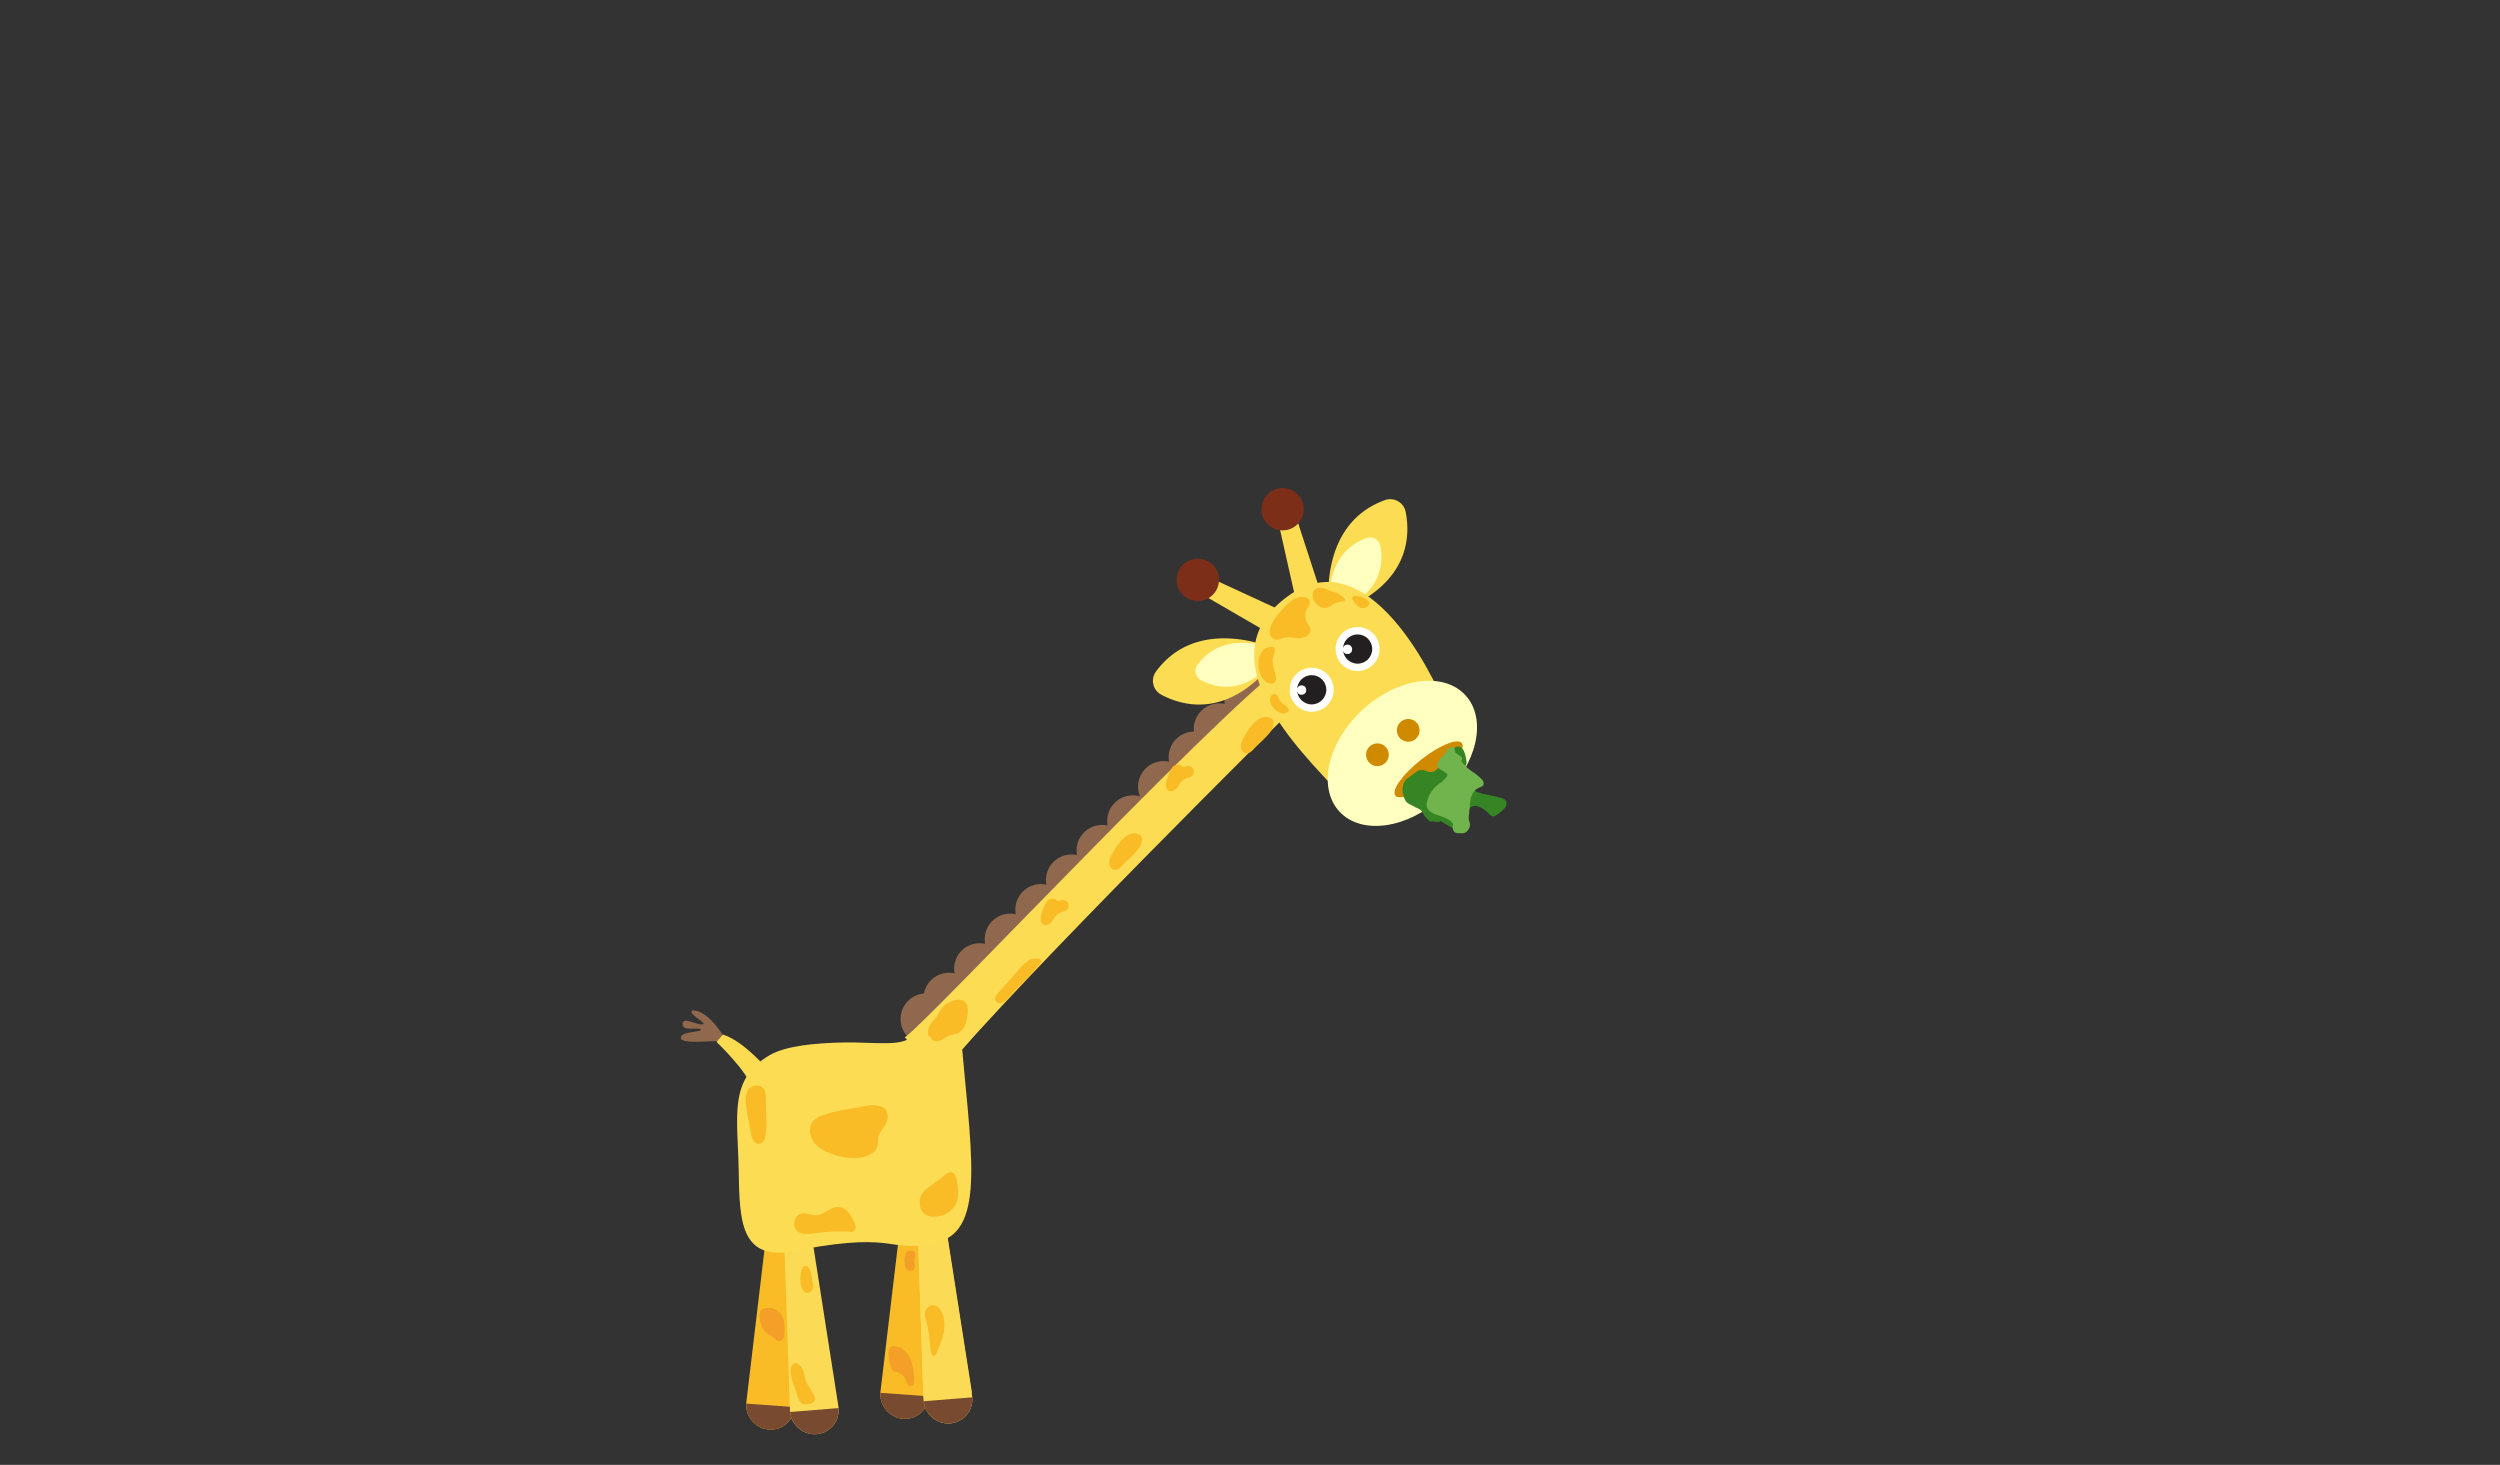 <svg id="Layer_1" data-name="Layer 1" xmlns="http://www.w3.org/2000/svg" xmlns:xlink="http://www.w3.org/1999/xlink" viewBox="0 0 1024 600"><rect x="0" y="0" width="1024" height="600" fill="#333333" stroke="none"/><defs><style>.cls-1{fill:none;}.cls-2{fill:#f9bc26;}.cls-3{clip-path:url(#clip-path);}.cls-4{fill:#784a30;}.cls-5{fill:#f49f28;}.cls-6{clip-path:url(#clip-path-2);}.cls-7{fill:#fbdb55;}.cls-8{clip-path:url(#clip-path-3);}.cls-9{clip-path:url(#clip-path-4);}.cls-10{clip-path:url(#clip-path-5);}.cls-11{fill:#90684e;}.cls-12{fill:#fbdc50;}.cls-13{fill:#fcdc53;}.cls-14{fill:#ffffbf;}.cls-15{fill:#7c2e18;}.cls-16{fill:#fff;}.cls-17{fill:#231f20;}.cls-18{fill:#cf8a00;}.cls-19{fill:#368524;}.cls-20{fill:#71b44d;}</style><clipPath id="clip-path"><path id="SVGID" class="cls-1" d="M380.38,503.1l.16,68.16a9.91,9.91,0,0,1-3,7.09h0a9.88,9.88,0,0,1-14.25-.46l-.17-.2a9.87,9.87,0,0,1-2.47-7.77l8-67.26S380.79,503.13,380.38,503.1Z"/></clipPath><clipPath id="clip-path-2"><path id="SVGID-2" data-name="SVGID" class="cls-1" d="M325.43,507.51l.16,68.16a9.91,9.91,0,0,1-3,7.09h0a9.87,9.87,0,0,1-14.25-.46l-.18-.19a9.9,9.9,0,0,1-2.46-7.78l8-67.25S325.84,507.54,325.43,507.51Z"/></clipPath><clipPath id="clip-path-3"><path id="SVGID-3" data-name="SVGID" class="cls-1" d="M387.47,502.41,398,569.75a9.89,9.89,0,0,1-1.86,7.46h0A9.88,9.88,0,0,1,382,578.92l-.2-.16a9.9,9.9,0,0,1-3.62-7.31l-2.3-67.69Z"/></clipPath><clipPath id="clip-path-4"><path id="SVGID-4" data-name="SVGID" class="cls-1" d="M387.62,504.32l10.53,67.34a9.89,9.89,0,0,1-1.86,7.46h0a9.88,9.88,0,0,1-14.16,1.71l-.2-.16a9.9,9.9,0,0,1-3.62-7.31L376,505.67Z"/></clipPath><clipPath id="clip-path-5"><path id="SVGID-5" data-name="SVGID" class="cls-1" d="M332.88,508.71l10.53,67.34a9.89,9.89,0,0,1-1.86,7.46h0a9.88,9.88,0,0,1-14.16,1.72l-.2-.17a9.89,9.89,0,0,1-3.62-7.31l-2.29-67.69S333.3,508.68,332.88,508.71Z"/></clipPath></defs><title>10_giraffe_stand_up</title><path class="cls-2" d="M380.38,503.1l.16,68.16a9.91,9.91,0,0,1-3,7.09h0a9.88,9.88,0,0,1-14.25-.46l-.17-.2a9.87,9.87,0,0,1-2.47-7.77l8-67.26S380.79,503.13,380.38,503.1Z"/><g class="cls-3"><path class="cls-4" d="M385.72,572.33l-29.05-2.11s0,13.58,14.22,14.62S385.72,572.33,385.72,572.33Z"/></g><path class="cls-5" d="M371.21,519.6a2.09,2.09,0,0,0,3,.48c.84-.86.41-2.26.33-3.46a5.41,5.41,0,0,1,.3-2.22c.64-1.79-1.34-2.56-2.8-2C370.09,513.25,370.16,518.18,371.21,519.6Z"/><path class="cls-5" d="M364.37,552.25c.95-1.76,4.22-.44,5.41.46a10,10,0,0,1,3,3.68,21.37,21.37,0,0,1,1.65,8.8c0,1-.12,2.17-1,2.47a1.7,1.7,0,0,1-1.83-.86,14.76,14.76,0,0,1-.85-2,5.06,5.06,0,0,0-3.88-2.88,2.55,2.55,0,0,1-1.1-.27,1.83,1.83,0,0,1-.58-.9,18,18,0,0,1-1.21-5.9A5,5,0,0,1,364.37,552.25Z"/><path class="cls-2" d="M325.43,507.51l.16,68.16a9.91,9.91,0,0,1-3,7.09h0a9.87,9.87,0,0,1-14.25-.46l-.18-.19a9.9,9.9,0,0,1-2.46-7.78l8-67.25S325.84,507.54,325.43,507.51Z"/><g class="cls-6"><path class="cls-4" d="M330.77,576.74l-29-2.11s0,13.58,14.22,14.62S330.77,576.74,330.77,576.74Z"/></g><path class="cls-5" d="M311.9,542.86c-.6-1.87-1.73-5.68.54-6.68a6.11,6.11,0,0,1,6.51,1.07,6.94,6.94,0,0,1,2.11,3.94,20.88,20.88,0,0,1,.26,4.54,6.33,6.33,0,0,1-.3,2.17,2.12,2.12,0,0,1-1.57,1.4c-1.29.17-2.19-1.18-3.24-1.94-.6-.44-1.31-.7-1.92-1.11A6.36,6.36,0,0,1,311.9,542.86Z"/><path class="cls-7" d="M387.47,502.41,398,569.75a9.89,9.89,0,0,1-1.86,7.46h0A9.88,9.88,0,0,1,382,578.92l-.2-.16a9.9,9.9,0,0,1-3.62-7.31l-2.3-67.69Z"/><g class="cls-8"><path class="cls-4" d="M403.29,570l-29,2.33s2.1,13.43,16.28,12.29S403.29,570,403.29,570Z"/></g><path class="cls-7" d="M387.62,504.32l10.53,67.34a9.89,9.89,0,0,1-1.86,7.46h0a9.88,9.88,0,0,1-14.16,1.71l-.2-.16a9.9,9.9,0,0,1-3.62-7.31L376,505.67Z"/><g class="cls-9"><path class="cls-4" d="M403.44,571.93l-29,2.33s2.09,13.43,16.27,12.29S403.44,571.93,403.44,571.93Z"/></g><path class="cls-2" d="M379.15,540.31c-.68-2.1-.5-3.59,1.3-5.12,1.28-1.08,2.83-.65,4,.38a7,7,0,0,1,1.84,3.2c1.56,5.17-.43,10.71-2.78,15.58-.28.59-.88,1.3-1.46,1a1.2,1.2,0,0,1-.46-.71c-.75-2.32-.73-4.8-1-7.22A34.2,34.2,0,0,0,379.15,540.31Z"/><path class="cls-7" d="M332.88,508.71l10.53,67.34a9.89,9.89,0,0,1-1.86,7.46h0a9.88,9.88,0,0,1-14.16,1.72l-.2-.17a9.89,9.89,0,0,1-3.62-7.31l-2.29-67.69S333.3,508.68,332.88,508.71Z"/><g class="cls-10"><path class="cls-4" d="M348.7,576.33l-29,2.33s2.09,13.42,16.27,12.28S348.7,576.33,348.7,576.33Z"/></g><path class="cls-2" d="M331.88,529.18a2.33,2.33,0,0,0,1.14-1.8,7,7,0,0,0-.17-2.19l-.69-3.69c-.32-1.66-1.88-4.73-3.56-1.92C327.26,521.82,327.34,531.48,331.88,529.18Z"/><path class="cls-2" d="M326.43,571.06c-.77-2.61-4.07-9.59-1.85-12.06a1.92,1.92,0,0,1,1.35-.71c1,0,2.42,1.6,2.82,2.4.72,1.46.78,3.16,1.29,4.7.75,2.23,2.41,4,3.42,6.16a3,3,0,0,1,.36,1.39,2.28,2.28,0,0,1-1.43,1.83,6.88,6.88,0,0,1-2.39.43,2.94,2.94,0,0,1-1.29-.13,2.12,2.12,0,0,1-.73-.6A9.21,9.21,0,0,1,326.43,571.06Z"/><path class="cls-11" d="M297.53,426.48s-6.69-12.79-13.95-12.61c-2.31,1.4,6.91,5.5,4.1,5.73s-7.95-3.4-8.09-.15,6.55,1.08,7.45,2.22-8.43.68-8.21,3.49S293.05,426,297.53,426.48Z"/><path class="cls-12" d="M313.75,437.3s-9.37-11-17.65-13.53l-2.59,3s13.15,12.68,14,18.26Z"/><path class="cls-13" d="M374.16,423.07c-2.13,6.35-16,3.57-29.44,3.94-10.28.29-22.56,1.16-29.54,5.23-17,9.92-12.95,25.29-12.61,47.37s.95,38.44,26.12,32.14c40.06-7.49,35.13,2.18,55.4-3s13.23-38.62,9.3-87.52Z"/><path class="cls-2" d="M333.34,458.87c3.14-3.24,14.12-4.45,18.82-5.42,4.45-.93,12-2.17,11.38,4.7-.24,2.79-3.06,4.72-3.72,7.45-.36,1.5,0,3.15-.66,4.56a5.31,5.31,0,0,1-1.91,2.11c-4.25,3-10,2.34-15,.87-3.25-1-6.56-2.33-8.68-5S331,461.31,333.34,458.87Z"/><path class="cls-2" d="M346.41,504.41c1.87,0,3.71.72,4-1.57.15-1.21-.82-2.8-1.34-3.85-1.22-2.45-3.29-4.82-6.33-4.56s-5.22,3.1-8.18,3.3c-2.06.15-4.09-1-6.12-.67-2.93.54-4.25,4.88-2.11,6.95,1.86,1.8,4.83,1.47,7.39,1.13A84.37,84.37,0,0,1,346.41,504.41Z"/><path class="cls-2" d="M377.89,488.66c2.2-2.66,5.77-4.39,8.31-6.77,3-2.78,5-2.2,5.78,2,.59,3.17.94,6.62-.56,9.47a10.13,10.13,0,0,1-8,4.94,6.35,6.35,0,0,1-5.2-1.45,5.94,5.94,0,0,1-1.46-4A6.21,6.21,0,0,1,377.89,488.66Z"/><path class="cls-2" d="M307.32,462.78a22.83,22.83,0,0,0,.6,2.87c.42,1.39,1.4,2.88,2.84,2.89,1.67,0,2.64-1.9,2.92-3.55a30.17,30.17,0,0,0,.23-5.86l-.27-10.22a5.4,5.4,0,0,0-.56-2.71,3.59,3.59,0,0,0-2.81-1.5c-2.88-.21-4.34,1.62-4.75,4.36a18.15,18.15,0,0,0,.21,5C306.12,457,306.84,459.9,307.32,462.78Z"/><circle class="cls-11" cx="463.97" cy="336.24" r="10.47"/><circle class="cls-11" cx="451.43" cy="348.35" r="10.47"/><circle class="cls-11" cx="489.15" cy="310.11" r="10.47"/><circle class="cls-11" cx="476.61" cy="322.22" r="10.47"/><circle class="cls-11" cx="511.97" cy="286.44" r="10.47"/><circle class="cls-11" cx="523.52" cy="274.45" r="10.47"/><circle class="cls-11" cx="499.43" cy="298.56" r="10.47"/><circle class="cls-11" cx="438.89" cy="360.47" r="10.47"/><circle class="cls-11" cx="426.35" cy="372.58" r="10.47"/><circle class="cls-11" cx="413.81" cy="384.69" r="10.47"/><circle class="cls-11" cx="401.27" cy="396.81" r="10.47"/><circle class="cls-11" cx="388.73" cy="408.92" r="10.47"/><circle class="cls-11" cx="379.35" cy="417.35" r="10.47"/><path class="cls-13" d="M385.07,440.38c31.11-37.94,146-151.45,146-151.45,17-11.79,20.44-28.29,1.48-20.86S381,417.83,370.6,424.92Z"/><path class="cls-2" d="M380.26,421.64c.39-2.24,2.12-3.46,3.34-5.21s2-3.58,3.59-4.85a10.52,10.52,0,0,1,2-1.16,7.94,7.94,0,0,1,4.06-.92,3.36,3.36,0,0,1,3,2.52,16.59,16.59,0,0,1-.72,7.23,6.31,6.31,0,0,1-3.08,3.9c-1.16.55-2.49.61-3.69,1.07-1.39.55-2.53,1.63-4,2.1s-3.4-.1-3.59-1.58C379.76,424.14,380,423.22,380.26,421.64Z"/><path class="cls-2" d="M455.58,349.78c1.53-2.79,4.48-7.66,8-8.32,2.47-.47,4.87.58,4,3.77s-5.62,6.72-7.72,9.08c-.92,1-2.11,2.18-3.48,1.95a2.82,2.82,0,0,1-2.05-2.88A7.78,7.78,0,0,1,455.58,349.78Z"/><path class="cls-2" d="M509.45,302.09c1.53-2.79,4.49-7.66,8-8.32,2.47-.47,4.88.58,4,3.77s-5.62,6.72-7.71,9.08c-.93,1-2.12,2.18-3.49,1.94a2.81,2.81,0,0,1-2-2.88A7.76,7.76,0,0,1,509.45,302.09Z"/><path class="cls-2" d="M417.28,397.16,408.66,407a3.1,3.1,0,0,0-1.09,2.43,2.13,2.13,0,0,0,2.69,1.35,6.14,6.14,0,0,0,2.7-2c4.26-4.58,8.93-9,12.9-13.8a1.71,1.71,0,0,0,.55-1.55c-.22-.64-1-.79-1.72-.79a14.68,14.68,0,0,0-1.75.11,3.18,3.18,0,0,0-1.05.26,4.15,4.15,0,0,0-.77.55A27.44,27.44,0,0,0,417.28,397.16Z"/><path class="cls-2" d="M426.24,376.44c0-1.81,1.61-6.23,2.89-7.51a2.57,2.57,0,0,1,3.21-.5,4.24,4.24,0,0,0,.69.51c.68.32,1.44-.2,2.19-.3a2.27,2.27,0,0,1,2.37,1.68c.72,2.78-2.13,2.9-3.81,3.75-1.25.63-1.88,2-2.7,3.14s-2.22,2.16-3.51,1.62A2.51,2.51,0,0,1,426.24,376.44Z"/><path class="cls-2" d="M477.56,321.56c0-1.82,1.61-6.24,2.89-7.52a2.59,2.59,0,0,1,3.22-.5,3.85,3.85,0,0,0,.69.51c.68.32,1.44-.2,2.19-.3a2.26,2.26,0,0,1,2.36,1.68c.72,2.78-2.13,2.9-3.81,3.75-1.24.63-1.88,2-2.69,3.14s-2.23,2.16-3.51,1.62A2.51,2.51,0,0,1,477.56,321.56Z"/><path class="cls-13" d="M544.6,251.86s-6.17-36.58,22.64-47a6.44,6.44,0,0,1,8.52,4.82C577.86,220.27,577.18,240.9,544.6,251.86Z"/><path class="cls-14" d="M544.71,251.55s-4.1-24.29,15-31.17a4.26,4.26,0,0,1,5.65,3.19C566.79,230.58,566.34,244.27,544.71,251.55Z"/><path class="cls-13" d="M525,266.84s-33.27-16.43-51.48,8.18a6.43,6.43,0,0,0,2.16,9.54C485.19,289.61,505.14,294.89,525,266.84Z"/><path class="cls-14" d="M524.68,266.85s-22.08-10.91-34.18,5.43a4.27,4.27,0,0,0,1.43,6.33C498.24,282,511.49,285.48,524.68,266.85Z"/><polygon class="cls-13" points="542.76 248.22 530.39 210.22 523.4 212.99 531.65 249.64 542.76 248.22"/><circle class="cls-15" cx="525.36" cy="208.57" r="8.67"/><polygon class="cls-13" points="525.76 262.81 491.19 242.77 495.37 236.51 529.48 252.25 525.76 262.81"/><circle class="cls-15" cx="490.63" cy="237.5" r="8.67"/><path class="cls-13" d="M591.83,288.63s-28.21-70-63.86-44.76,4.88,63.92,20.19,80.59Z"/><ellipse class="cls-14" cx="574.4" cy="308.53" rx="35.12" ry="24.18" transform="translate(-56.84 471.8) rotate(-42.74)"/><circle class="cls-16" cx="556.07" cy="265.85" r="9.01"/><circle class="cls-17" cx="556.07" cy="265.85" r="5.99"/><circle class="cls-18" cx="576.81" cy="299.15" r="4.66"/><circle class="cls-18" cx="564.19" cy="309.15" r="4.66"/><circle class="cls-16" cx="551.92" cy="265.97" r="1.92"/><circle class="cls-16" cx="537.27" cy="282.53" r="9.01"/><circle class="cls-17" cx="537.27" cy="282.53" r="5.99"/><circle class="cls-16" cx="533.12" cy="282.65" r="1.92"/><path class="cls-2" d="M522,261.76c-6.73-2.94,5.85-16,9.21-16.93s7.1.29,4.37,4.21a5.68,5.68,0,0,0-.3,5.84c.53,1,1.36,1.81,1.49,2.89.25,2.05-2.1,3.5-4.16,3.6s-4.14-.58-6.17-.18C524.9,261.49,523.35,262.37,522,261.76Z"/><path class="cls-2" d="M555.76,247.84c.88.89,2.18,1.6,3.32,1.13C566.51,245.94,548.25,240.26,555.76,247.84Z"/><path class="cls-2" d="M544.11,248.71c-3.47,1.57-7.61-3-6.14-6.41a3,3,0,0,1,2.72-1.58c2,0,3.74,1.23,5.56,1.79a8.21,8.21,0,0,1,4.45,2.7.92.92,0,0,1,.2.49c0,.46-.6.63-1.06.69a9.92,9.92,0,0,0-3.87,1.19A19.61,19.61,0,0,1,544.11,248.71Z"/><path class="cls-2" d="M527.68,291.46c-2.57,3-9.36-3.15-7.12-6.26,1.75-2.42,3,0,3.52,1.53S529,289.92,527.68,291.46Z"/><path class="cls-2" d="M515.6,270.18c-.66,4,1,8.94,4.55,9.77a2.18,2.18,0,0,0,1.51-.14,2.13,2.13,0,0,0,1-1.73,5.67,5.67,0,0,0-.31-2c-.62-2.21-1.36-4.51-.9-6.77a21,21,0,0,0,.74-3.11,1.16,1.16,0,0,0-.22-.86,1.21,1.21,0,0,0-.8-.31C517.91,264.73,516.11,267.18,515.6,270.18Z"/><ellipse class="cls-18" cx="585.15" cy="315.17" rx="17.35" ry="5.02" transform="translate(-69.46 430.12) rotate(-38.27)"/><path class="cls-19" d="M576.15,328.56a2.81,2.81,0,0,1-.53-.68,10.67,10.67,0,0,1-.81-2.19,6.75,6.75,0,0,1-.35-2.48,5.89,5.89,0,0,1,.25-1.38,6.11,6.11,0,0,1,.34-1.2,5.47,5.47,0,0,1,.56-1,2.62,2.62,0,0,1,.48-.46c1.31-1,2.64-2,3.95-2.95a3.84,3.84,0,0,1,4.08-.43c2.09,1,3.67.2,5.08-1.26,2-2.05,3.43-4.52,5.26-6.68.86-1,1.71-2.44,3.28-2s2,2,2.41,3.37a13.25,13.25,0,0,1,.36,1.51c.46,2.58.31,2.85-2.14,3.83a9.08,9.08,0,0,0-4.23,2.74,3,3,0,0,0,0,4.09,6.94,6.94,0,0,0,4.7,2.7c1.18.16,2.42.4,2.8,1.68s-.49,2.27-1.5,3l-1.61,1.14-3.94,2.77-2,1.37a2,2,0,0,0-.65.59,6.32,6.32,0,0,1-.65.82,2.09,2.09,0,0,1-.44.45c-.06,0-.17.16-.24.18s-.15,0-.23,0c-.27.11-.42.47-.71.53a2.88,2.88,0,0,1-.72,0,5.24,5.24,0,0,1-1.31-.07l-.3-.06a2.06,2.06,0,0,0-.43,0,4.26,4.26,0,0,1-.7.07,1.51,1.51,0,0,1-.88-.39,4.78,4.78,0,0,1-.88-.86,2.64,2.64,0,0,0-.3-.42,4.79,4.79,0,0,1-.41-.36,10.52,10.52,0,0,1-.78-1.25,5.14,5.14,0,0,0-.29-.51c-.06-.07-.14-.12-.19-.19s0-.22-.11-.31a2.19,2.19,0,0,0-.5-.46,3.12,3.12,0,0,0-.41-.33,2.75,2.75,0,0,1-.3-.14,3.19,3.19,0,0,0-.84-.38,4.75,4.75,0,0,1-1-.56c-.58-.32-1.18-.61-1.77-.89A5.58,5.58,0,0,1,576.15,328.56Z"/><path class="cls-19" d="M587.28,318.62a2.8,2.8,0,0,1,.39-.77,11.77,11.77,0,0,1,1.65-1.66,6.82,6.82,0,0,1,2.11-1.36,6.23,6.23,0,0,1,1.35-.35,6.52,6.52,0,0,1,1.24-.19,5.86,5.86,0,0,1,1.18.08,2.28,2.28,0,0,1,.61.24c1.46.77,2.89,1.56,4.34,2.35a3.82,3.82,0,0,1,2.1,3.52c0,2.3,1.35,3.42,3.27,4.08,2.69.94,5.54,1.22,8.28,2,1.29.36,2.93.53,3.23,2.13s-.95,2.64-2,3.6c-.39.34-.81.66-1.23,1-2.14,1.5-2.45,1.47-4.37-.34a9.1,9.1,0,0,0-4.27-2.69,3,3,0,0,0-3.7,1.73,6.89,6.89,0,0,0-.48,5.39c.35,1.14.65,2.36-.35,3.25s-2.27.51-3.34-.11l-1.71-1-4.17-2.42-2.08-1.22a2,2,0,0,0-.8-.34,7.19,7.19,0,0,1-1-.24,2.32,2.32,0,0,1-.59-.22,1.15,1.15,0,0,1-.27-.14c-.06-.07,0-.15-.09-.2-.22-.21-.6-.2-.78-.43a2.59,2.59,0,0,1-.33-.64,5.37,5.37,0,0,1-.49-1.22c0-.1,0-.2-.07-.3a2,2,0,0,0-.17-.4,3.67,3.67,0,0,1-.36-.6,1.57,1.57,0,0,1,0-1,5.18,5.18,0,0,1,.42-1.16,2.23,2.23,0,0,0,.25-.45c.06-.17.08-.36.15-.52a10.12,10.12,0,0,1,.82-1.23,5.11,5.11,0,0,0,.33-.48c0-.08,0-.18.1-.26s.18-.13.24-.22a2.45,2.45,0,0,0,.2-.65,3.47,3.47,0,0,0,.13-.51c0-.12,0-.22,0-.33a2.84,2.84,0,0,0,0-.92,5.16,5.16,0,0,1,.11-1.11c.05-.65.06-1.32.06-2A6,6,0,0,1,587.28,318.62Z"/><path class="cls-20" d="M594.41,305.94a1.44,1.44,0,0,1,1.42.94,5.67,5.67,0,0,0,.32,1.38c.1.16.4.3.55.41s.56.42.85.62,1.06.62,1.25,1.11a1.19,1.19,0,0,1,0,.83,1.78,1.78,0,0,0-.17.49.54.54,0,0,0,.09.27,6.74,6.74,0,0,0,1.34,1.63,23.84,23.84,0,0,0,3.76,2.95,24.52,24.52,0,0,1,3.14,2.68c1.11,1.09,1,2.61-.39,3.08-3.93,1.36-4.25,4.62-4.57,7.85q-.13,1.43-.24,2.85a13.88,13.88,0,0,0-.13,2.73c.07.56.39,1,.45,1.6a3.26,3.26,0,0,1-.56,2.27,3.94,3.94,0,0,1-1,1.15,3.34,3.34,0,0,1-1.22.51,5.9,5.9,0,0,1-1.19,0c-.71-.05-1.26.14-1.91-.24a2.24,2.24,0,0,1-.86-.78,3.12,3.12,0,0,1-.34-1.7c0-.52.38-.86.06-1.33a7.31,7.31,0,0,0-3-2.17c-1.89-.89-4-1.23-5.77-2.36a3.63,3.63,0,0,1-1.77-4.33,12.89,12.89,0,0,1,5.4-7.67,4.45,4.45,0,0,0,.58-.38c3-2.89,3.33-3-.25-5-1.8-1-2-2-.81-3.78l.27-.4a6.29,6.29,0,0,1,.93-1.13c.33-.31.71-.54,1-.86a5.42,5.42,0,0,0,.85-1.45,3.94,3.94,0,0,1,1.47-1.66A1.19,1.19,0,0,1,594.41,305.94Z"/></svg>